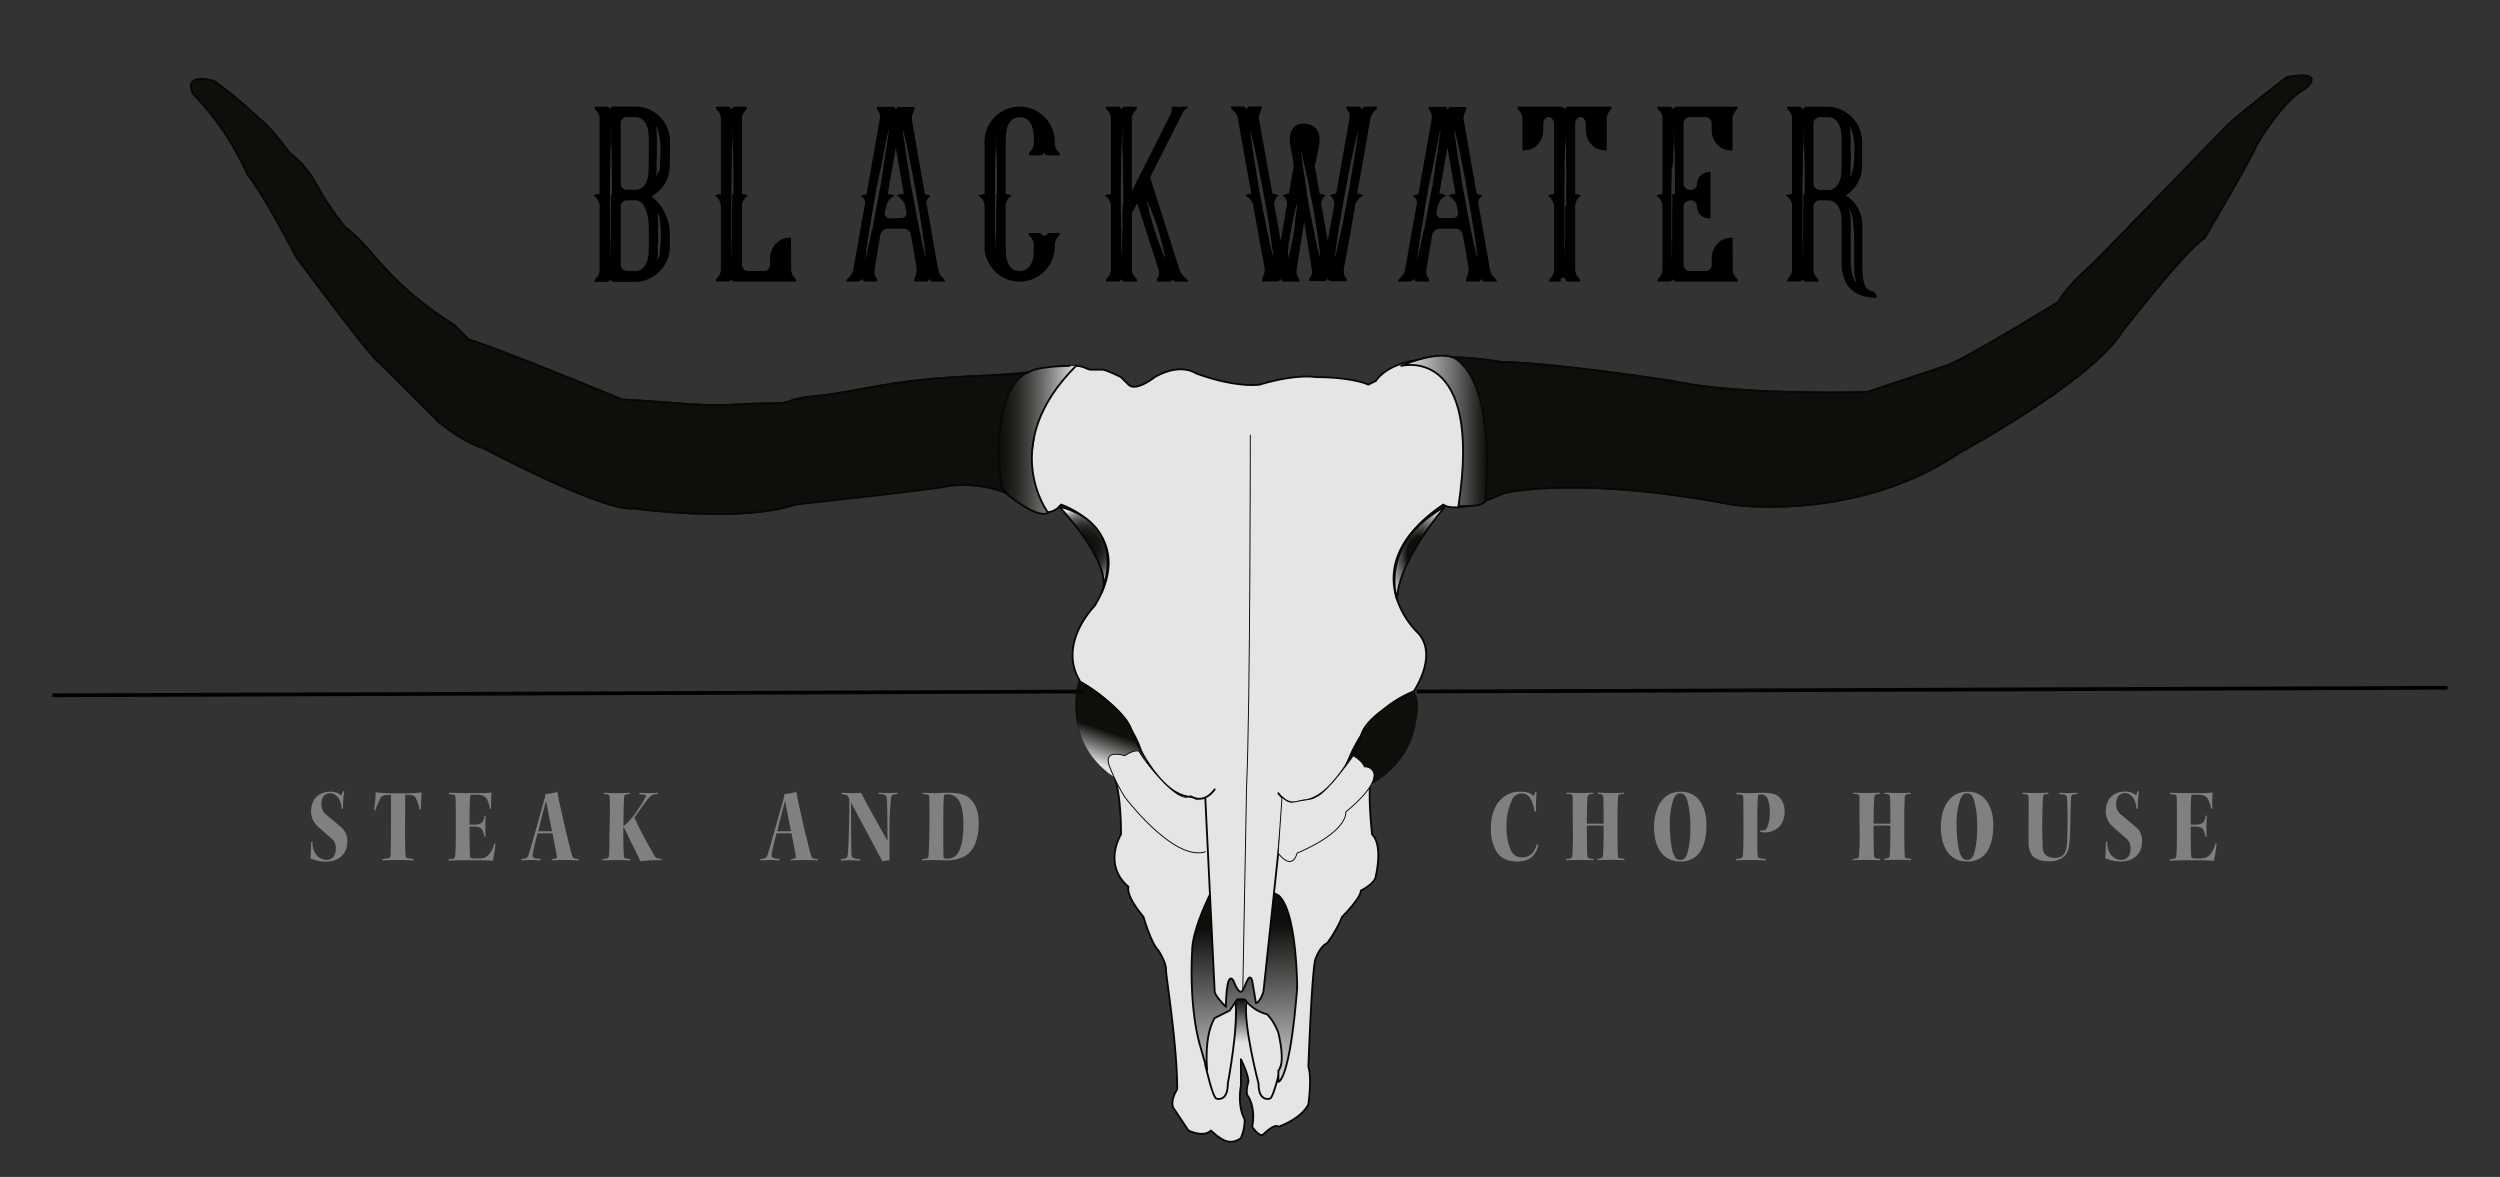 <svg id="Layer_2" data-name="Layer 2" xmlns="http://www.w3.org/2000/svg" xmlns:xlink="http://www.w3.org/1999/xlink" width="667" height="314" viewBox="0 0 667 314"><rect x="0" y="0" width="667" height="314" fill="#333333" stroke="none"/><defs><style>.cls-1{fill:gray;}.cls-14,.cls-2,.cls-7{fill:none;}.cls-12,.cls-13,.cls-14,.cls-15,.cls-16,.cls-2,.cls-4,.cls-5,.cls-7,.cls-8,.cls-9{stroke:#000;}.cls-12,.cls-2,.cls-7{stroke-miterlimit:10;}.cls-3{opacity:0.87;}.cls-13,.cls-4{fill:#fff;}.cls-13,.cls-14,.cls-15,.cls-16,.cls-4,.cls-5,.cls-7,.cls-8,.cls-9{stroke-linecap:round;}.cls-13,.cls-14,.cls-15,.cls-16,.cls-4,.cls-5,.cls-8,.cls-9{stroke-linejoin:round;}.cls-12,.cls-15,.cls-16,.cls-4,.cls-5,.cls-7,.cls-8,.cls-9{stroke-width:0.5px;}.cls-5{fill:#090805;}.cls-6{fill:url(#linear-gradient);}.cls-8{fill:url(#linear-gradient-2);}.cls-9{fill:url(#linear-gradient-3);}.cls-10{fill:url(#linear-gradient-4);}.cls-11{fill:url(#linear-gradient-5);}.cls-12{fill:url(#linear-gradient-6);}.cls-13,.cls-14{stroke-width:0.25px;}.cls-15{fill:url(#radial-gradient);}.cls-16{fill:url(#radial-gradient-2);}</style><linearGradient id="linear-gradient" x1="331.29" y1="280.44" x2="332.14" y2="266.26" gradientUnits="userSpaceOnUse"><stop offset="0.16" stop-color="#fff"/><stop offset="0.72" stop-color="#535353"/><stop offset="1"/></linearGradient><linearGradient id="linear-gradient-2" x1="266.54" y1="117.36" x2="287.08" y2="117.36" gradientUnits="userSpaceOnUse"><stop offset="0" stop-color="#090805"/><stop offset="0.09" stop-color="#100f0c"/><stop offset="0.22" stop-color="#23221f"/><stop offset="0.37" stop-color="#42423f"/><stop offset="0.55" stop-color="#6e6e6c"/><stop offset="0.74" stop-color="#a6a6a5"/><stop offset="0.94" stop-color="#e9e9e9"/><stop offset="1" stop-color="#fff"/></linearGradient><linearGradient id="linear-gradient-3" x1="373.85" y1="114.96" x2="396.74" y2="114.96" gradientUnits="userSpaceOnUse"><stop offset="0" stop-color="#fff"/><stop offset="0.11" stop-color="#ececec"/><stop offset="0.32" stop-color="#bcbcbb"/><stop offset="0.63" stop-color="#6e6e6c"/><stop offset="1" stop-color="#090805"/></linearGradient><linearGradient id="linear-gradient-4" x1="293.47" y1="209.51" x2="299.23" y2="192.86" gradientUnits="userSpaceOnUse"><stop offset="0.29" stop-color="#fff"/><stop offset="0.57" stop-color="#797876"/><stop offset="0.81" stop-color="#090805"/></linearGradient><linearGradient id="linear-gradient-5" x1="-7080.37" y1="-68.63" x2="-7074.61" y2="-85.28" gradientTransform="matrix(-1, -0.08, -0.08, 1, -6695.33, -255.11)" xlink:href="#linear-gradient-4"/><linearGradient id="linear-gradient-6" x1="333.82" y1="291.1" x2="329.11" y2="215.43" gradientUnits="userSpaceOnUse"><stop offset="0" stop-color="#fff"/><stop offset="0.38" stop-color="#5b5a58"/><stop offset="0.58" stop-color="#090805"/></linearGradient><radialGradient id="radial-gradient" cx="289.03" cy="146.54" r="11.02" gradientTransform="translate(83.35 -109.34) rotate(22.89) scale(1 1.06)" gradientUnits="userSpaceOnUse"><stop offset="0" stop-color="#090805"/><stop offset="0.24" stop-color="#0b0a07"/><stop offset="0.37" stop-color="#13120f"/><stop offset="0.47" stop-color="#21201d"/><stop offset="0.56" stop-color="#343330"/><stop offset="0.64" stop-color="#4c4c4a"/><stop offset="0.72" stop-color="#6b6a68"/><stop offset="0.79" stop-color="#8f8f8d"/><stop offset="0.85" stop-color="#b9b9b8"/><stop offset="0.92" stop-color="#e7e7e7"/><stop offset="0.94" stop-color="#fff"/></radialGradient><radialGradient id="radial-gradient-2" cx="378.82" cy="147.52" r="9.99" gradientTransform="translate(0 -51.33) scale(1 1.35)" gradientUnits="userSpaceOnUse"><stop offset="0.34" stop-color="#090805"/><stop offset="0.5" stop-color="#464643"/><stop offset="1" stop-color="#fff"/></radialGradient></defs><title>LOGO3</title><path d="M178.69,44.11A9.13,9.13,0,0,1,177.37,49a9.29,9.29,0,0,1-3.54,3.36,12.57,12.57,0,0,1,2,2,11.68,11.68,0,0,1,1.52,2.43,15.16,15.16,0,0,1,1,2.7,10.67,10.67,0,0,1,.36,2.7V66a9.59,9.59,0,0,1-.78,3.57,9.16,9.16,0,0,1-2,2.88,10.09,10.09,0,0,1-2.93,2,8.68,8.68,0,0,1-3.59.75H163.8a.89.89,0,0,1-.69-.3,1,1,0,0,1-.26-.72,1,1,0,0,1-.31.72.92.92,0,0,1-.67.3h-3.22a1.12,1.12,0,0,1,.21-.78l.45-.51a3.15,3.15,0,0,0,.45-.75,4,4,0,0,0,.21-1.5V54.85a3.21,3.21,0,0,0-1.68-2.64,3.12,3.12,0,0,1,1.68-.48V32a4,4,0,0,0-.21-1.5,3.15,3.15,0,0,0-.45-.75l-.45-.51a1.12,1.12,0,0,1-.21-.78h3.22a1,1,0,0,1,.67.27.9.9,0,0,1,.31.69.84.84,0,0,1,1-1h5.62a9,9,0,0,1,3.59.72,9.62,9.62,0,0,1,2.93,1.95,9.07,9.07,0,0,1,2,2.91,9.7,9.7,0,0,1,.78,3.54Zm-15.42,7.68V48.55c0-.28,0-.55,0-.81a6.44,6.44,0,0,1,0-.75V45.43q-.06-1.56-.06-2.94c0-.92,0-1.78-.07-2.58,0-.44-.05-.84-.05-1.2s0-.7-.06-1,0-.63,0-.93,0-.55,0-.75,0-.46,0-.66a3,3,0,0,1,0-.48v-.36a.14.14,0,0,0-.06.12v.24q0,.18,0,.48a4.57,4.57,0,0,0,0,.66c0,.2,0,.45,0,.75s0,.61,0,.93a6.66,6.66,0,0,0-.06,1c0,.36,0,.76-.07,1.2,0,.8,0,1.66,0,2.58s0,1.9-.06,2.94v2.31a7.73,7.73,0,0,1-.06.81V55a2.58,2.58,0,0,0,0,.42,2.58,2.58,0,0,1,0,.42v2.28c0,.52,0,1,0,1.53s0,1,0,1.41,0,.88,0,1.32,0,.88,0,1.32a3,3,0,0,1,.07.57v.57a4.39,4.39,0,0,0,0,.54,3.87,3.87,0,0,1,0,.48c0,.32,0,.63,0,.93s0,.57,0,.81a4,4,0,0,0,0,.63,4.21,4.21,0,0,1,0,.45V69a.14.14,0,0,0,.06.12v-.42a2.59,2.59,0,0,1,0-.45,5.78,5.78,0,0,0,0-.63q0-.36,0-.81t0-.93a2.63,2.63,0,0,0,.06-.48v-.54a5.17,5.17,0,0,1,0-.57,5.24,5.24,0,0,0,0-.57c0-.44,0-.88,0-1.32s0-.88,0-1.32,0-.91,0-1.41,0-1,0-1.53v-1.5a3,3,0,0,1,.06-.78v-4Zm9.84-14c0-.52,0-1.15-.07-1.89a7.25,7.25,0,0,0-.41-2.13,4.77,4.77,0,0,0-1.1-1.77,2.93,2.93,0,0,0-2.17-.75h-2.15a1.62,1.62,0,0,0-1.6,1.62V49a1.62,1.62,0,0,0,1.6,1.62h2.15a3,3,0,0,0,2.17-.72,4.47,4.47,0,0,0,1.1-1.77A7.58,7.58,0,0,0,173,46c0-.74.07-1.37.07-1.89Zm0,24.3c0-.52,0-1.26-.07-2.22a13.61,13.61,0,0,0-.41-2.88,7.45,7.45,0,0,0-1.1-2.49,2.5,2.5,0,0,0-2.17-1.05h-2.15a1.62,1.62,0,0,0-1.6,1.62v15.6a1.45,1.45,0,0,0,.47,1.11,1.87,1.87,0,0,0,1.13.51h2.15a2.93,2.93,0,0,0,2.17-.75,4.77,4.77,0,0,0,1.1-1.77,7.32,7.32,0,0,0,.41-2.16c0-.76.07-1.4.07-1.92Zm2.7-16.38a2.62,2.62,0,0,0,.12-.48,1.2,1.2,0,0,0,.11-.48.59.59,0,0,0,.05-.27.76.76,0,0,1,0-.27,1.32,1.32,0,0,1,0-.27,3.25,3.25,0,0,0,0-.33,2.7,2.7,0,0,0,0-.6,4.07,4.07,0,0,0,.06-.6,2.45,2.45,0,0,1,.06-.6V39.22q0-.63-.06-1.23a1.05,1.05,0,0,1-.06-.33.6.6,0,0,0-.06-.27,2.11,2.11,0,0,0-.06-.6,4.16,4.16,0,0,1-.08-.54,4,4,0,0,0-.09-.48,2.32,2.32,0,0,1-.11-.48.86.86,0,0,1-.11-.36l-.17-.36a.44.44,0,0,0-.11-.3c0-.12-.1-.26-.17-.42l-.12-.12v.06s0,.06,0,.06,0,0,0,.06a.24.24,0,0,1,.06.18.53.53,0,0,0,.06.24v.3a.84.84,0,0,1,.06.36.47.47,0,0,0,0,.21.66.66,0,0,1,0,.21v.42a2.63,2.63,0,0,1,.06.48v1.14a.89.89,0,0,0,0,.27c0,.1,0,.19,0,.27v4.44a2.11,2.11,0,0,0-.06.6v1.14a4.39,4.39,0,0,1,0,.54,3.87,3.87,0,0,0,0,.48,3.19,3.19,0,0,1,0,.45,1.8,1.8,0,0,0,0,.39.62.62,0,0,1-.06.36v.36s-.06,0-.06.12V47a.19.19,0,0,1,0,.09s0,.05,0,.09a.23.23,0,0,1-.06.12l.12-.12s0-.07,0-.09a.1.1,0,0,0,0-.09s.06,0,.06-.12.06,0,.06-.12.06,0,.06-.12a.3.3,0,0,0,.06-.18.41.41,0,0,0,.12-.3C175.76,45.91,175.81,45.77,175.81,45.73ZM175.57,63v1.8a2.11,2.11,0,0,0-.06.6v1.08a4.39,4.39,0,0,1,0,.54,3.87,3.87,0,0,0,0,.48,2.58,2.58,0,0,1,0,.42,1.46,1.46,0,0,0,0,.36v.18a.21.21,0,0,0-.06.18v.3a.17.17,0,0,0-.06.12v.12a.19.19,0,0,1,0,.09s0,0,0,.09a.23.23,0,0,1-.06.12h.06l.06-.12.06-.12a.17.17,0,0,0,.06-.12.23.23,0,0,0,.06-.12.21.21,0,0,0,.05-.12.24.24,0,0,0,.06-.18.44.44,0,0,0,.11-.3,4,4,0,0,0,.22-.84A2.32,2.32,0,0,0,176,67a.6.6,0,0,0,.06-.27.76.76,0,0,1,.05-.27,1.39,1.39,0,0,1,0-.27,1.39,1.39,0,0,0,0-.27,1.82,1.82,0,0,0,.06-.54,4.07,4.07,0,0,0,.06-.6,2.45,2.45,0,0,1,.06-.6V61.69c0-.2,0-.4,0-.6l-.09-.6a1.82,1.82,0,0,0-.06-.54,1.39,1.39,0,0,0,0-.27,1.39,1.39,0,0,1,0-.27.59.59,0,0,1-.05-.27.6.6,0,0,0-.06-.27,1,1,0,0,0,0-.24,1,1,0,0,1,0-.24,3.2,3.2,0,0,1-.11-.42c0-.12-.1-.26-.17-.42a.44.44,0,0,0-.11-.3.41.41,0,0,0-.12-.3c-.07-.16-.13-.28-.17-.36a.16.16,0,0,1,0-.12h-.06l.06.12s0,.07,0,.09a.19.19,0,0,1,0,.09.53.53,0,0,0,.06.24v.3a.67.67,0,0,1,.06.3,1,1,0,0,0,.06.42v.42a2.63,2.63,0,0,1,.06.48V60a.89.89,0,0,0,0,.27c0,.1,0,.19,0,.27V63Z"/><path d="M211.08,71.45a4.52,4.52,0,0,0,.21,1.6,2.55,2.55,0,0,0,.46.78l.45.51a1.25,1.25,0,0,1,.21.79H196.2a.84.84,0,0,1-.95-1,.9.9,0,0,1-.31.69,1,1,0,0,1-.67.27H191a1.17,1.17,0,0,1,.21-.78l.46-.51a3.52,3.52,0,0,0,.45-.75,4.2,4.2,0,0,0,.21-1.5V54.91a3.27,3.27,0,0,0-1.68-2.7,3.7,3.7,0,0,1,1.68-.42V32a4.2,4.2,0,0,0-.21-1.5,3.52,3.52,0,0,0-.45-.75l-.46-.51a1.17,1.17,0,0,1-.21-.78h3.23a.94.94,0,0,1,.67.3,1,1,0,0,1,.31.72,1,1,0,0,1,.27-.72.87.87,0,0,1,.69-.3h3.12a1.23,1.23,0,0,1-.21.78,6.43,6.43,0,0,0-.45.54,3.49,3.49,0,0,0-.46.78,4.2,4.2,0,0,0-.21,1.56V51.79a3.49,3.49,0,0,1,1.62.42,3.29,3.29,0,0,0-1.62,2.7V70.69a1.64,1.64,0,0,0,1.61,1.62h4.29a1.52,1.52,0,0,0,1.13-.49,1.55,1.55,0,0,0,.47-1.15V68.8a5.68,5.68,0,0,1,.73-2.65,5.55,5.55,0,0,1,1.65-1.88,5.22,5.22,0,0,1,3.2-.84Zm-15.41-19.7V48.52q0-.42,0-.78a6.44,6.44,0,0,1,0-.78V45.4c0-1-.07-2-.07-2.91s0-1.81,0-2.61q-.06-.6-.06-1.17c0-.38,0-.73-.06-1.05a8.84,8.84,0,0,0,0-.91c0-.27,0-.53,0-.77s0-.45,0-.63a2.59,2.59,0,0,1,0-.45v-.42a.17.17,0,0,0-.06.12v.3c0,.12,0,.27,0,.45a3.92,3.92,0,0,0,0,.63c0,.24,0,.5,0,.77a8.92,8.92,0,0,0,0,.91,8.4,8.4,0,0,0-.07,1.05c0,.38,0,.77-.05,1.17q-.06,1.2-.06,2.61c0,.94,0,1.91-.06,2.91v2.34a7.59,7.59,0,0,1-.06.78V55a2.68,2.68,0,0,0,0,.39,1.84,1.84,0,0,1,0,.39v2.34c0,.52,0,1,0,1.5s0,.94,0,1.38,0,.93,0,1.35,0,.85,0,1.29a3.88,3.88,0,0,1,.05.57v.57a3,3,0,0,0,0,.54c0,.16,0,.34,0,.54a8.34,8.34,0,0,0,0,.89c0,.29,0,.54,0,.79a3.92,3.92,0,0,0,0,.63c0,.18,0,.33,0,.45v.3a.17.17,0,0,0,.06.12v-.42a2.59,2.59,0,0,1,0-.45c0-.18,0-.39,0-.63s0-.5,0-.79a8.2,8.2,0,0,0,0-.89,3.87,3.87,0,0,0,.06-.54v-.54a3.51,3.51,0,0,1,0-.57c0-.18,0-.37,0-.57q0-.66,0-1.29c0-.42,0-.87,0-1.35s0-.9,0-1.38,0-1,0-1.5V56.17a1,1,0,0,1,.06-.39v-4Z"/><path d="M250.33,72.07a3.28,3.28,0,0,0,.45,1.17,4.76,4.76,0,0,0,.53.66c.19.18.34.35.48.51a1.73,1.73,0,0,1,.33.72H249a1.5,1.5,0,0,1-.75-.33,1,1,0,0,1-.38-.69.81.81,0,0,1-.79,1h-3.17a1.36,1.36,0,0,1,.05-.72c.08-.24.17-.5.28-.78s.18-.59.26-.93a4,4,0,0,0,.06-1.23l-1.56-9a2.07,2.07,0,0,0-.69-1,1.79,1.79,0,0,0-1.17-.42h-4.38a1.67,1.67,0,0,0-1.1.42,2.34,2.34,0,0,0-.75,1l-1.5,9a5.11,5.11,0,0,0-.1,1.56,2.62,2.62,0,0,0,.27.78c.13.2.23.38.34.54a1.36,1.36,0,0,1,.08.78h-3.17a.74.74,0,0,1-.61-.3.9.9,0,0,1-.18-.72,1.21,1.21,0,0,1-.38.72,1.12,1.12,0,0,1-.75.3h-3.12a1.14,1.14,0,0,1,.29-.72l.51-.48a2.87,2.87,0,0,0,.54-.63,4.36,4.36,0,0,0,.51-1.23L230.83,54a2.27,2.27,0,0,0-1.15-1.74,3.43,3.43,0,0,1,1.5-.42l3.49-19.68a4.38,4.38,0,0,0,.05-1.59,2.44,2.44,0,0,0-.3-.78q-.18-.27-.36-.51a1,1,0,0,1-.06-.78h4.14a.88.88,0,0,1,.85,1,1,1,0,0,1,.26-.66.82.82,0,0,1,.63-.3H244a1.6,1.6,0,0,1-.05.72c-.09.24-.19.5-.31.78a6.78,6.78,0,0,0-.3.93,3.16,3.16,0,0,0,0,1.23l3.42,19.68a3.55,3.55,0,0,1,1.57.42A2.24,2.24,0,0,0,247.14,54ZM237,36q0-.36.09-.63c0-.18,0-.35,0-.51a.24.24,0,0,1,0-.15.12.12,0,0,0,0-.09v-.12a.17.17,0,0,0-.06.12.2.2,0,0,1,0,.09s0,.07,0,.15a1.73,1.73,0,0,0-.08.45,4.16,4.16,0,0,1-.16.63q-.18.66-.51,2.31t-.69,3.54c-.23,1.26-.49,2.51-.75,3.75s-.47,2.22-.63,2.94q-.18.78-.33,1.56c-.1.52-.18,1.06-.27,1.62q-.06.36-.33,1.83c-.17,1-.36,2-.54,3.09s-.33,2.07-.47,3S232,60.93,232,61c-.12.68-.23,1.32-.31,1.92s-.18,1.22-.3,1.86a3,3,0,0,1,0,.54q0,.24-.09.54a4.46,4.46,0,0,0-.14.93c0,.3-.06.57-.1.81s-.07.45-.09.63a3.87,3.87,0,0,0,0,.45.56.56,0,0,0-.07.3v.12A.19.19,0,0,0,231,69a.67.67,0,0,1,.05-.3,2.23,2.23,0,0,0,.09-.45,2.64,2.64,0,0,1,.16-.63c0-.12.12-.49.24-1.11s.25-1.3.42-2,.3-1.44.44-2.1a6.91,6.91,0,0,1,.33-1.23q.06-.3.33-1.74c.19-1,.37-2,.57-3.06s.39-2.07.58-3,.26-1.39.26-1.47q.12-.84.3-1.62c.12-.52.22-1.06.31-1.62Zm3.54,22.2a1.31,1.31,0,0,0,1-.48,1.37,1.37,0,0,0,.26-1.14l-.24-1.26a.53.53,0,0,0-.06-.24,3.19,3.19,0,0,0-.75-1.65,5.53,5.53,0,0,0-1.46-1.23,3,3,0,0,1,1.62-.48l.12,0a.2.2,0,0,0,.11,0L239,39.43l-2.16,12.36a.16.16,0,0,0,.09,0s0,0,.08,0a2.68,2.68,0,0,1,1.62.48,3.91,3.91,0,0,0-2.21,2.88.34.34,0,0,1-.07.24l-.24,1.26a1.32,1.32,0,0,0,.28,1.14,1.25,1.25,0,0,0,1,.48Zm6.42,10.44a.44.44,0,0,0,0,.18.18.18,0,0,1,0,.12v0a.18.18,0,0,0,0-.12.44.44,0,0,1,0-.18c0-.12,0-.28,0-.48s-.06-.42-.09-.66a3.66,3.66,0,0,1-.09-.75,6.47,6.47,0,0,0-.16-.93,4.39,4.39,0,0,0,0-.54q0-.24-.09-.54t-.09-.57c0-.18-.05-.37-.08-.57a12.18,12.18,0,0,1-.19-1.29q-.06-.63-.18-1.35l-.24-1.44c-.08-.48-.16-1-.23-1.5a11.06,11.06,0,0,0-.19-1.23c-.12-.66-.23-1.36-.35-2.1s-.25-1.41-.37-2a9.23,9.23,0,0,1-.17-1c-.09-.56-.18-1.1-.28-1.62s-.21-1-.33-1.56-.17-1-.26-1.56-.21-1-.34-1.56c-.2-1-.38-2-.57-2.94s-.35-1.78-.51-2.58-.31-1.34-.45-2-.29-1.28-.45-1.92c0-.24-.08-.45-.11-.63l-.12-.45a.44.44,0,0,1-.07-.24.21.21,0,0,0-.05-.12v.12s0,.07,0,.09a.24.24,0,0,1,0,.15,2.09,2.09,0,0,1,.07.51A3.78,3.78,0,0,0,241,36c.08.6.17,1.23.28,1.89s.18,1.33.26,2c.25,1.68.54,3.54.91,5.58.07.52.15,1,.23,1.56l.24,1.56c.08.56.17,1.1.28,1.62s.21,1.06.33,1.62q0,.42.21,1.29c.09.58.21,1.19.33,1.83s.23,1.26.35,1.86.2,1,.24,1.32c.13.52.23,1,.34,1.53s.18,1,.26,1.41.17.88.28,1.32.18.86.26,1.26l.12.6.12.6q.06.3.12.51c0,.14.09.31.13.51s.14.62.21.9.1.54.14.78.14.45.19.63A2.07,2.07,0,0,0,246.91,68.65Z"/><path d="M282.73,62.17a1.12,1.12,0,0,1-.22.78l-.44.51a2.54,2.54,0,0,0-.45.78,4,4,0,0,0-.21,1.53,8.94,8.94,0,0,1-.75,3.63,9.79,9.79,0,0,1-2,3,9.66,9.66,0,0,1-3,2,9.23,9.23,0,0,1-7.22,0,9.33,9.33,0,0,1-4.95-4.83,8.89,8.89,0,0,1-.81-3.57V54.91a3.26,3.26,0,0,0-1.69-2.7,3.74,3.74,0,0,1,1.69-.42V37.63a9.11,9.11,0,0,1,.81-3.6,9.49,9.49,0,0,1,2-2.91,9.6,9.6,0,0,1,2.95-1.95,9.29,9.29,0,0,1,7.22,0,9.41,9.41,0,0,1,5,5,9,9,0,0,1,.75,3.67,3.79,3.79,0,0,0,.21,1.5,3.07,3.07,0,0,0,.45.77c.15.2.3.38.44.54a1.12,1.12,0,0,1,.22.78h-3.12a.94.94,0,0,1-1-1,1,1,0,0,1-1,1H274.5a1.17,1.17,0,0,1,.21-.78l.46-.54a4,4,0,0,0,.45-.77,4.4,4.4,0,0,0,.21-1.55v-.06c0-.52,0-1.14-.07-1.88a7.18,7.18,0,0,0-.41-2.12A4.38,4.38,0,0,0,274.22,32a3,3,0,0,0-2.14-.71,2.94,2.94,0,0,0-2.18.75,4.77,4.77,0,0,0-1.1,1.77,7.67,7.67,0,0,0-.42,2.16c0,.76-.05,1.4-.05,1.92V51.79a3.49,3.49,0,0,1,1.62.42,3.24,3.24,0,0,0-1.62,2.7V65.77c0,.52,0,1.15.05,1.89a8,8,0,0,0,.42,2.16,4.47,4.47,0,0,0,1.1,1.77,3.6,3.6,0,0,0,4.32,0,4.34,4.34,0,0,0,1.13-1.74,7.25,7.25,0,0,0,.41-2.13c0-.74.07-1.37.07-1.89a4.7,4.7,0,0,0-.21-1.59,3.35,3.35,0,0,0-.45-.78l-.46-.51a1.17,1.17,0,0,1-.21-.78h3.19a1,1,0,0,0,1.92,0ZM266,51.73V49c0-.24,0-.48,0-.72a5.29,5.29,0,0,1,0-.66V46.21c0-.88-.05-1.72-.05-2.52s0-1.56-.07-2.28a8.86,8.86,0,0,1-.05-1c0-.3,0-.61-.06-.93s0-.55,0-.81a6,6,0,0,1,0-.69,3,3,0,0,0,0-.54,3.25,3.25,0,0,1,0-.42v-.3c-.05,0-.07,0-.07.06V37a3.25,3.25,0,0,1,0,.42,3,3,0,0,0,0,.54c0,.2,0,.43,0,.69a7.09,7.09,0,0,0,0,.81,7.44,7.44,0,0,0-.05.93,9.19,9.19,0,0,1-.07,1c0,.72-.05,1.48-.05,2.28s0,1.64-.06,2.52v1.38c0,.2,0,.42,0,.66a5.79,5.79,0,0,0,0,.72v5.58a1.47,1.47,0,0,0,0,.36c0,.12,0,.22,0,.3v2c0,.44,0,.87,0,1.29s0,.83,0,1.23,0,.85,0,1.23,0,.73,0,1a9.37,9.37,0,0,1,.07,1,6.43,6.43,0,0,0,.05.9,7,7,0,0,0,0,.84c0,.24,0,.46,0,.66a3,3,0,0,0,0,.54,3.25,3.25,0,0,1,0,.42v.3s0,.06.07.06v-.36a3.25,3.25,0,0,1,0-.42,3,3,0,0,0,0-.54,5.29,5.29,0,0,1,0-.66c0-.24,0-.52,0-.84a8.32,8.32,0,0,0,.06-.9,9.15,9.15,0,0,1,.05-1q0-.48,0-1c0-.38,0-.79,0-1.23s0-.81,0-1.23,0-.85,0-1.29V55.93a2.62,2.62,0,0,1,.07-.72V51.73Z"/><path d="M314.64,71.77a6.13,6.13,0,0,0,.69,1.41,3.62,3.62,0,0,0,.67.72c.21.18.42.35.59.51a1.68,1.68,0,0,1,.45.72h-3.17a1.23,1.23,0,0,1-1.27-1c.2.64,0,1-.65,1h-3.12a1.12,1.12,0,0,1-.07-.78c.08-.16.17-.33.28-.51a2.4,2.4,0,0,0,.21-.78,4.57,4.57,0,0,0-.3-1.59l-5.53-17.28L302,56.83V71.47a4.41,4.41,0,0,0,.22,1.59,2.76,2.76,0,0,0,.48.78l.47.51a1.17,1.17,0,0,1,.21.78h-3.16a.85.85,0,0,1-1-1,.92.92,0,0,1-.3.69,1,1,0,0,1-.66.27h-3.19a1.17,1.17,0,0,1,.21-.78l.45-.51a2.85,2.85,0,0,0,.45-.75,4,4,0,0,0,.21-1.5V54.91a3.26,3.26,0,0,0-1.67-2.7,3.66,3.66,0,0,1,1.67-.42V32a4,4,0,0,0-.21-1.5,2.85,2.85,0,0,0-.45-.75l-.45-.51a1.17,1.17,0,0,1-.21-.78h3.19a1,1,0,0,1,.66.3,1,1,0,0,1,.3.72,1,1,0,0,1,.27-.72.89.89,0,0,1,.7-.3h3.16a1.17,1.17,0,0,1-.21.78c-.15.16-.31.34-.47.54a3.49,3.49,0,0,0-.48.78,4.16,4.16,0,0,0-.22,1.56l0,18.9,10.41-20.7a3.4,3.4,0,0,0,.26-.81,1.23,1.23,0,0,0,0-.39,2,2,0,0,1-.05-.24.65.65,0,0,1,.09-.42h1.67c.32,0,.4.16.25.48a.75.75,0,0,1,.71-.48H317a1,1,0,0,1-.31.42l-.35.24a2.05,2.05,0,0,0-.42.39,2.92,2.92,0,0,0-.49.81l-8.58,17ZM299.64,55c0-.56.07-1.1.07-1.62V50.17c0-.52,0-1.06-.07-1.62V45.43q-.06-1.5-.09-2.91t-.09-2.61V38.74c0-.38,0-.73,0-1.05s0-.62,0-.9a7.28,7.28,0,0,1,0-.78,3.78,3.78,0,0,1,0-.63v-.45a.56.56,0,0,1-.07-.3v.3c0,.12,0,.27,0,.45a4,4,0,0,0,0,.63,3.84,3.84,0,0,0-.07.78v.9a8.5,8.5,0,0,0-.06,1.05c0,.38,0,.77-.05,1.17-.05.8-.07,1.67-.1,2.61s0,1.91,0,2.91v.78a5.63,5.63,0,0,1-.07.78v9.6a5.63,5.63,0,0,1,.07.78v2.28c0,.48,0,.94.05,1.38s0,.93,0,1.35,0,.85,0,1.29a5.24,5.24,0,0,0,0,.57,5.17,5.17,0,0,1,0,.57v1.08a7.28,7.28,0,0,1,.06.9,3.84,3.84,0,0,0,.07.78,4,4,0,0,0,0,.63c0,.18,0,.33,0,.45V69a.79.79,0,0,1,.07-.3V68.2a3.78,3.78,0,0,1,0-.63,7.28,7.28,0,0,1,0-.78c0-.28,0-.58,0-.9a4.52,4.52,0,0,1,0-.54,3,3,0,0,0,0-.54v-.57a2.34,2.34,0,0,1,.07-.57V62.38c0-.42,0-.87.05-1.35s0-.9,0-1.38,0-1,0-1.5V55Zm11.23,13.86a.16.16,0,0,0,.05.12s0,.06.07.06-.07,0-.07-.06v-.12a5,5,0,0,0-.12-.54,5.27,5.27,0,0,0-.12-.78,1.25,1.25,0,0,1-.14-.48q0-.24-.09-.54a4.84,4.84,0,0,1-.31-1.2,3.18,3.18,0,0,1-.18-.66,4,4,0,0,0-.17-.66,3.07,3.07,0,0,1-.25-.72.92.92,0,0,0-.12-.36.31.31,0,0,0,0-.18.44.44,0,0,1,0-.18c-.09-.24-.16-.48-.25-.72l-.24-.72q-.12-.42-.24-.78c-.08-.24-.16-.48-.23-.72a2.53,2.53,0,0,1-.12-.36l-.12-.3c-.05-.12-.09-.24-.13-.36l-.12-.36L307.45,57q-.26-.63-.42-1.17c-.17-.36-.31-.69-.43-1s-.22-.55-.3-.75a.43.43,0,0,1-.14-.24,2.44,2.44,0,0,0-.1-.24.17.17,0,0,1-.06-.12v.18a.53.53,0,0,1,.06.24.53.53,0,0,0,.06.24q.06.36.18.81t.24,1.05l.27,1.2a9.48,9.48,0,0,0,.4,1.32l.17.72a3.72,3.72,0,0,0,.24.72,4.89,4.89,0,0,1,.21.72q.09.36.21.72c.08.24.16.48.25.72s.15.48.24.72a.62.62,0,0,1,.05.18.46.46,0,0,0,.06.18.53.53,0,0,1,.07.18.41.41,0,0,0,.05.18,3.72,3.72,0,0,1,.24.72l.25.63a5.87,5.87,0,0,0,.24.63c.07.2.15.4.23.6l.24.6q.12.3.18.51a2.08,2.08,0,0,0,.19.45,3,3,0,0,0,.35.72A1.92,1.92,0,0,0,310.87,68.89Z"/><path d="M367.5,28.45a1.73,1.73,0,0,1-.33.72q-.21.24-.48.51a4.78,4.78,0,0,0-.54.66,4.36,4.36,0,0,0-.51,1.23l-3.54,20.1a2.68,2.68,0,0,1,1.62.48,4.28,4.28,0,0,0-1.44,1.17A3.82,3.82,0,0,0,361.5,55a.27.27,0,0,1,0,.12.27.27,0,0,0,0,.12l-.54,3.12-2.34,13a5.19,5.19,0,0,0-.09,1.59,1.77,1.77,0,0,0,.3.78,6.13,6.13,0,0,1,.36.51,1.26,1.26,0,0,1,.09.78h-4.14a.87.87,0,0,1-.84-1,1,1,0,0,1-.27.66.89.89,0,0,1-.69.3h-4a1,1,0,0,1,.06-.78l.36-.51A2.43,2.43,0,0,0,350,73a4,4,0,0,0-.06-1.5l-2-12.3L346,71.59a4,4,0,0,0-.06,1.5,2.43,2.43,0,0,0,.3.75l.33.51a1.26,1.26,0,0,1,.09.78H342.6a.9.9,0,0,1-.9-1,.86.86,0,0,1-.27.63,1.14,1.14,0,0,1-.63.33h-4.08a2.13,2.13,0,0,1,.33-1.47,3.7,3.7,0,0,0,.33-2.19l-2.94-16.14v-.24a3.82,3.82,0,0,0-.78-1.71,4.28,4.28,0,0,0-1.44-1.17,2.58,2.58,0,0,1,1.56-.48h.06l-3.6-20.16a3.14,3.14,0,0,0-.48-1.23,6.8,6.8,0,0,0-.57-.66l-.51-.51a1.2,1.2,0,0,1-.3-.72h3.12a1.08,1.08,0,0,1,.75.3,1.17,1.17,0,0,1,.39.72.9.9,0,0,1,.18-.72.74.74,0,0,1,.6-.3h3.18a1.68,1.68,0,0,1-.06.78,7.32,7.32,0,0,1-.3.75,4.74,4.74,0,0,0-.3.9,3.16,3.16,0,0,0,0,1.23l3.54,19.62a3.36,3.36,0,0,1,1.68.48,2.52,2.52,0,0,0-1.2,2.34l1.74,9.72,1.68-9.78a2.46,2.46,0,0,0-1.2-2.28,3.36,3.36,0,0,1,1.68-.48l1.32-7.5q-.12-1-.3-2t-.3-1.71q-.18-.87-.3-1.53a7.72,7.72,0,0,1-.09-2.76,4.63,4.63,0,0,1,.75-1.89,3.07,3.07,0,0,1,1.35-1.08A4.49,4.49,0,0,1,348,33a4.57,4.57,0,0,1,1.68.33,3.54,3.54,0,0,1,1.44,1,4.23,4.23,0,0,1,.84,1.89A7.36,7.36,0,0,1,351.9,39q-.12.66-.3,1.53l-.36,1.71q-.24,1-.48,2l1.32,7.44q.42.06.84.15a2.24,2.24,0,0,1,.78.33,2.77,2.77,0,0,0-1.2,2.22l1.74,9.84L356,54.49a2.61,2.61,0,0,0-1.2-2.34,3.36,3.36,0,0,1,1.68-.48l3.48-19.56a5,5,0,0,0,.09-1.56,2,2,0,0,0-.3-.78l-.39-.54a1,1,0,0,1-.06-.78h3.18a.8.8,0,0,1,.66.3.76.76,0,0,1,.12.72,1.64,1.64,0,0,1,.42-.72,1,1,0,0,1,.72-.3ZM339.78,68.71a.42.42,0,0,0,0,.18.27.27,0,0,1,0,.12.05.05,0,0,0,.06.06.05.05,0,0,1-.06-.06v-.3a2.1,2.1,0,0,1-.06-.51,3.9,3.9,0,0,0-.06-.63q-.06-.36-.12-.78t-.12-.9a10.13,10.13,0,0,1-.18-1.08q-.06-.54-.18-1.2L338.73,61l-.45-2.94a4.09,4.09,0,0,1-.15-.78,4.09,4.09,0,0,0-.15-.78q-.06-.42-.12-.78t-.12-.78q-.12-.84-.3-1.62t-.3-1.62q-.12-.84-.3-1.62t-.3-1.62a2.23,2.23,0,0,1-.09-.39,2.23,2.23,0,0,0-.09-.39,3.37,3.37,0,0,0-.12-.78,7.12,7.12,0,0,1-.18-.78q-.06-.36-.12-.78-.18-.72-.33-1.47t-.27-1.41q-.12-.66-.27-1.32t-.27-1.26a2.2,2.2,0,0,1-.15-.6,2.2,2.2,0,0,0-.15-.6q-.06-.3-.09-.54a1.48,1.48,0,0,0-.15-.48q-.18-.9-.36-1.68a3.13,3.13,0,0,1-.15-.63,2.23,2.23,0,0,0-.09-.45.67.67,0,0,1-.06-.3.17.17,0,0,0-.06-.12v.12a.67.67,0,0,0,.06.3,4.21,4.21,0,0,0,0,.45q0,.27.09.63t.09.81a5.29,5.29,0,0,0,.15.93q.06.3.09.54a4.39,4.39,0,0,1,0,.54q.06.3.09.57t.09.57q.12.66.21,1.29t.21,1.35q.12.66.24,1.41l.24,1.53q.06.36.12.75t.12.81q.12.48.18.78a2.19,2.19,0,0,0,0,.36q0,.18.09.42.12.84.27,1.62t.33,1.62q.12.84.27,1.62t.33,1.56l.12.81a6.61,6.61,0,0,0,.18.81,3.12,3.12,0,0,1,.15.75,3.12,3.12,0,0,0,.15.75l.57,2.94q.27,1.38.57,2.58l.24,1.17q.12.57.24,1t.21.9a7.32,7.32,0,0,0,.21.78,2.2,2.2,0,0,1,.15.6A2.29,2.29,0,0,0,339.78,68.71Zm6.3-14.58v.18a1.49,1.49,0,0,0-.18.42l-.18.72a8.3,8.3,0,0,0-.24,1,2.19,2.19,0,0,0-.15.57,2.19,2.19,0,0,1-.15.57l-.12.6q-.06.3-.12.66-.06.18-.18.66a.67.67,0,0,1-.06.3.84.84,0,0,1-.06.36q-.06.36-.09.69a3.06,3.06,0,0,1-.15.69q-.06.36-.09.72a3.08,3.08,0,0,1-.15.72,1.89,1.89,0,0,1,0,.3,2.19,2.19,0,0,0,0,.36A1.13,1.13,0,0,0,344,64a.67.67,0,0,1-.06.3,9.82,9.82,0,0,0-.15,1.29q0,.63-.09,1.11t-.09,1q0,.45,0,.75a2,2,0,0,0-.06.48V69l.06-.12a1.49,1.49,0,0,0,.18-.42,4.35,4.35,0,0,0,.21-.75q.09-.45.21-.93.3-1.2.54-2.4a.67.67,0,0,0,.06-.3,1.13,1.13,0,0,1,.06-.36,2.1,2.1,0,0,0,.12-.66,3.08,3.08,0,0,0,.15-.72,2.28,2.28,0,0,1,.15-.66l.18-1.44a.67.67,0,0,0,.06-.3.42.42,0,0,1,0-.18.42.42,0,0,0,0-.18,2.19,2.19,0,0,1,0-.36,1.89,1.89,0,0,0,0-.3,9.51,9.51,0,0,1,.18-1.26,3.05,3.05,0,0,0,.06-.6,3.05,3.05,0,0,1,.06-.6A2,2,0,0,0,346,56v-.48a3.73,3.73,0,0,0,.06-.72v-.66Zm6.24,14.58a.24.24,0,0,0,0,.15.12.12,0,0,1,0,.09v-.24a1.33,1.33,0,0,1-.06-.42,2.78,2.78,0,0,0-.06-.54,5.86,5.86,0,0,1-.09-.66q0-.36-.09-.78t-.12-.9l-.12-1q-.3-2-.72-4.68a6,6,0,0,1-.09-.63,2.23,2.23,0,0,0-.15-.63q-.06-.36-.09-.69a6,6,0,0,0-.09-.63l-.24-1.35q-.12-.69-.24-1.35-.3-1.44-.54-2.7a3.28,3.28,0,0,0-.12-.72.67.67,0,0,1-.06-.3.67.67,0,0,0-.06-.3q-.06-.36-.12-.69t-.12-.63q-.12-.66-.27-1.26t-.27-1.2q-.18-1-.48-2.16-.12-.48-.21-.93t-.21-.93q-.12-.42-.18-.75t-.12-.63a2.22,2.22,0,0,1-.15-.54,1.16,1.16,0,0,0-.09-.36.53.53,0,0,1-.06-.24v.24a.84.84,0,0,1,.06.36,2.78,2.78,0,0,0,.06.54q.06.66.18,1.44l.12.93q.06.45.12,1,.18,1,.36,2.16.12.6.18,1.2t.18,1.26a5.86,5.86,0,0,1,.09.66,2.28,2.28,0,0,0,.15.66,1.69,1.69,0,0,0,0,.33,1.69,1.69,0,0,1,0,.33,2.77,2.77,0,0,1,.09.33,1.69,1.69,0,0,1,0,.33q.12.66.24,1.35l.24,1.35.54,2.7q.12.84.24,1.32.06.3.12.66t.12.66q.3,1.26.51,2.43t.45,2.19q.12.48.21.93t.21.87q.24.84.36,1.44a2.3,2.3,0,0,1,.15.51A2.23,2.23,0,0,0,352.32,68.71Zm10-33.78a.42.42,0,0,1,0-.18.27.27,0,0,0,0-.12v0a.27.27,0,0,1,0,.12.42.42,0,0,0,0,.18,4.64,4.64,0,0,0-.12.45A6.48,6.48,0,0,1,362,36q-.18.78-.36,1.68a1.48,1.48,0,0,0-.15.48q0,.24-.09.54a2.19,2.19,0,0,0-.15.57q0,.27-.09.57-.12.66-.27,1.29t-.33,1.35q-.12.66-.27,1.38t-.33,1.5q-.06.42-.12.78a7.12,7.12,0,0,1-.18.78,2.19,2.19,0,0,1,0,.36q0,.18-.09.42a2.23,2.23,0,0,0-.09.39,2.23,2.23,0,0,1-.09.39q-.12.84-.27,1.62t-.33,1.62q-.12.78-.27,1.56t-.27,1.62a4.09,4.09,0,0,0-.15.81,4.09,4.09,0,0,1-.15.81l-.12.75q-.06.39-.12.75-.3,1.56-.51,3l-.39,2.61q-.12.6-.18,1.17t-.12,1a5.28,5.28,0,0,0-.15.9q0,.42-.09.78t-.09.63a4.63,4.63,0,0,0,0,.51.67.67,0,0,0-.06.3v0a.67.67,0,0,1,.06-.3,4.64,4.64,0,0,0,.12-.45,6.48,6.48,0,0,1,.18-.63q.18-.78.36-1.68.12-.48.24-1t.24-1.2q.3-1.2.6-2.58t.6-2.88q.06-.42.12-.78a7.12,7.12,0,0,1,.18-.78q.06-.42.12-.78a7.12,7.12,0,0,1,.18-.78q.12-.84.27-1.62t.33-1.62q.12-.84.27-1.62t.27-1.56q.06-.24.09-.42t.09-.42a2.19,2.19,0,0,1,0-.36q0-.18.09-.42.06-.42.12-.78t.12-.78q.12-.72.24-1.47t.24-1.41q.12-.72.21-1.35t.21-1.29q.06-.3.09-.57t.09-.57a2.91,2.91,0,0,0,.06-.57,2.1,2.1,0,0,1,.06-.51,5.29,5.29,0,0,0,.15-.93q0-.45.09-.81t.09-.63A4.21,4.21,0,0,0,362.34,34.93Z"/><path d="M397.56,72.07a3.48,3.48,0,0,0,.45,1.17,4.78,4.78,0,0,0,.54.66q.27.27.48.51a1.73,1.73,0,0,1,.33.72h-3.12a1.5,1.5,0,0,1-.75-.33,1.06,1.06,0,0,1-.39-.69.8.8,0,0,1-.78,1h-3.18a1.48,1.48,0,0,1,.06-.72l.27-.78a8.69,8.69,0,0,0,.27-.93,4,4,0,0,0,.06-1.23l-1.56-9a2.07,2.07,0,0,0-.69-1,1.79,1.79,0,0,0-1.17-.42H384a1.71,1.71,0,0,0-1.11.42,2.51,2.51,0,0,0-.75,1l-1.5,9a5,5,0,0,0-.09,1.56,2.37,2.37,0,0,0,.27.78l.33.54a1.26,1.26,0,0,1,.09.78h-3.18a.74.74,0,0,1-.6-.3.9.9,0,0,1-.18-.72,1.17,1.17,0,0,1-.39.72,1.08,1.08,0,0,1-.75.3H373a1.2,1.2,0,0,1,.3-.72l.51-.48a3.52,3.52,0,0,0,.54-.63,4.36,4.36,0,0,0,.51-1.23L378.06,54a2.26,2.26,0,0,0-1.14-1.74,3.43,3.43,0,0,1,1.5-.42l3.48-19.68a4.43,4.43,0,0,0,.06-1.59,2.44,2.44,0,0,0-.3-.78q-.18-.27-.36-.51a1,1,0,0,1-.06-.78h4.14a.87.87,0,0,1,.84,1,1,1,0,0,1,.27-.66.82.82,0,0,1,.63-.3h4.08a1.48,1.48,0,0,1-.06.72q-.12.36-.3.78a5.64,5.64,0,0,0-.3.93,3.16,3.16,0,0,0,0,1.23L394,51.79a3.52,3.52,0,0,1,1.56.42A2.26,2.26,0,0,0,394.38,54ZM384.18,36q.06-.36.09-.63a4.63,4.63,0,0,0,0-.51.24.24,0,0,1,0-.15.12.12,0,0,0,0-.09v-.12a.17.17,0,0,0-.06.12.12.12,0,0,1,0,.09.24.24,0,0,0,0,.15,2.23,2.23,0,0,0-.09.45A3.13,3.13,0,0,1,384,36q-.18.66-.51,2.31t-.69,3.54q-.36,1.89-.75,3.75t-.63,2.94q-.18.78-.33,1.56t-.27,1.62q-.06.36-.33,1.83T380,56.59q-.27,1.62-.48,3T379.26,61q-.18,1-.3,1.92t-.3,1.86a4.39,4.39,0,0,1,0,.54q0,.24-.09.54a5.29,5.29,0,0,0-.15.93q0,.45-.09.81t-.09.63a4.21,4.21,0,0,0,0,.45.67.67,0,0,0-.06.3v.12a.17.17,0,0,0,.06-.12.67.67,0,0,1,.06-.3,2.23,2.23,0,0,0,.09-.45,3.13,3.13,0,0,1,.15-.63q.06-.18.24-1.11t.42-2l.45-2.1a6.91,6.91,0,0,1,.33-1.23q.06-.3.33-1.74l.57-3.06q.3-1.62.57-3t.27-1.47q.12-.84.3-1.62t.3-1.62Zm3.54,22.2a1.28,1.28,0,0,0,1-.48,1.34,1.34,0,0,0,.27-1.14l-.24-1.26a.53.53,0,0,0-.06-.24,3.19,3.19,0,0,0-.75-1.65,5.42,5.42,0,0,0-1.47-1.23,3,3,0,0,1,1.62-.48.27.27,0,0,1,.12,0,.27.27,0,0,0,.12,0l-2.16-12.36-2.16,12.36a.12.12,0,0,0,.09,0,.12.12,0,0,1,.09,0,2.68,2.68,0,0,1,1.62.48,4,4,0,0,0-2.22,2.88.35.35,0,0,1-.06.24l-.24,1.26a1.34,1.34,0,0,0,.27,1.14,1.28,1.28,0,0,0,1.05.48Zm6.42,10.44a.42.42,0,0,0,0,.18.27.27,0,0,1,0,.12v0a.27.27,0,0,0,0-.12.42.42,0,0,1,0-.18q0-.18,0-.48t-.09-.66a5.94,5.94,0,0,1-.09-.75,5.29,5.29,0,0,0-.15-.93,4.39,4.39,0,0,0,0-.54q0-.24-.09-.54t-.09-.57q0-.27-.09-.57-.12-.66-.18-1.29T393.12,61l-.24-1.44q-.12-.72-.24-1.5a10.07,10.07,0,0,0-.18-1.23q-.18-1-.36-2.1t-.36-2q-.18-.9-.18-1-.12-.84-.27-1.62T391,48.49q-.12-.78-.27-1.56t-.33-1.56l-.57-2.94-.51-2.58q-.24-1-.45-2T388.38,36q-.06-.36-.12-.63a4.64,4.64,0,0,0-.12-.45.53.53,0,0,1-.06-.24.17.17,0,0,0-.06-.12v.12a.12.12,0,0,0,0,.09.24.24,0,0,1,0,.15,2.1,2.1,0,0,1,.06.51,3.9,3.9,0,0,0,.06.63q.12.9.27,1.89t.27,2q.36,2.52.9,5.58l.24,1.56.24,1.56q.12.84.27,1.62t.33,1.62q.06.42.21,1.29t.33,1.83q.18,1,.36,1.86t.24,1.32q.18.78.33,1.53t.27,1.41q.12.66.27,1.32t.27,1.26l.12.6.12.6q.06.3.12.51t.12.51q.12.48.21.9t.15.78a6.48,6.48,0,0,1,.18.63A4.64,4.64,0,0,0,394.14,68.65Z"/><path d="M430,28.45a1.17,1.17,0,0,1-.21.78,6.43,6.43,0,0,0-.45.54,3.14,3.14,0,0,0-.45.78,4,4,0,0,0-.21,1.56v8a5.35,5.35,0,0,1-3.21-.81,5.48,5.48,0,0,1-1.66-1.83,5.75,5.75,0,0,1-.72-2.7V32.89a1.45,1.45,0,0,0-.41-1.08,1.19,1.19,0,0,0-2,0,1.46,1.46,0,0,0-.42,1.08v18.9a3.49,3.49,0,0,1,1.62.42,3.22,3.22,0,0,0-1.62,2.7V71.47a4.46,4.46,0,0,0,.21,1.59,2.77,2.77,0,0,0,.45.78l.46.51a1.24,1.24,0,0,1,.2.78h-3.17a1,1,0,0,1-.66-.27.7.7,0,1,0-1.29.27h-3.16a1.17,1.17,0,0,1,.21-.78l.45-.51a3.14,3.14,0,0,0,.46-.75,4.2,4.2,0,0,0,.21-1.5V54.91a4.15,4.15,0,0,0-.58-1.56,3.64,3.64,0,0,0-1.1-1.14,3.67,3.67,0,0,1,1.68-.42v-19a1.76,1.76,0,0,0-1.45-1.56,1.88,1.88,0,0,0-1,.54,1.42,1.42,0,0,0-.42,1.08v1.92a5.87,5.87,0,0,1-.72,2.7,5.55,5.55,0,0,1-1.65,1.83,5.44,5.44,0,0,1-3.21.81v-8a4.42,4.42,0,0,0-.21-1.56,3.92,3.92,0,0,0-.46-.78l-.45-.54a1.17,1.17,0,0,1-.21-.78h11.64a.89.89,0,0,1,.69.3,1,1,0,0,1,.28.72,1,1,0,0,1,.29-.72.92.92,0,0,1,.66-.3H430ZM417.91,55c0-.56,0-1.1,0-1.62V50.17c0-.52,0-1.06,0-1.62V45.43c-.05-1-.07-2-.07-2.91s0-1.81,0-2.61c0-.4-.07-.79-.07-1.17s0-.73-.05-1.05,0-.62,0-.9,0-.54,0-.78a3.1,3.1,0,0,1-.07-.63v-.45a.31.31,0,0,0,0-.18.25.25,0,0,1,0-.12v.3c0,.12,0,.27,0,.45a3.92,3.92,0,0,0,0,.63,7.14,7.14,0,0,1,0,.78c0,.28,0,.58,0,.9a6.85,6.85,0,0,0-.07,1.05c0,.38,0,.77-.05,1.17,0,.8-.08,1.67-.09,2.61s0,1.91,0,2.91V47a5.68,5.68,0,0,0-.05.81v8a2.68,2.68,0,0,0,0,.39,2.77,2.77,0,0,1,0,.39v1.56c0,.52,0,1,0,1.5s0,.94,0,1.38,0,.94,0,1.38,0,.86,0,1.26a3.51,3.51,0,0,0,0,.57c0,.18,0,.37,0,.57v.54a2.22,2.22,0,0,0,.07.54c0,.32,0,.62,0,.9a7.14,7.14,0,0,1,0,.78,3.92,3.92,0,0,0,0,.63c0,.18,0,.35,0,.51V69a.25.25,0,0,1,0-.12.31.31,0,0,0,0-.18V68.2a3.1,3.1,0,0,1,.07-.63c0-.24,0-.5,0-.78s0-.58,0-.9a3,3,0,0,1,0-.54c0-.16,0-.34,0-.54v-.57a3,3,0,0,1,.07-.57c0-.4,0-.82,0-1.26s0-.9,0-1.38,0-.9,0-1.38,0-1,0-1.5V55Z"/><path d="M462.3,71.45a4.52,4.52,0,0,0,.21,1.6,2.77,2.77,0,0,0,.45.78l.45.51a1.19,1.19,0,0,1,.21.79h-16.2a.85.85,0,0,1-1-1,.89.89,0,0,1-.3.69,1,1,0,0,1-.67.27h-3.23a1.17,1.17,0,0,1,.21-.78l.45-.51a3.14,3.14,0,0,0,.46-.75,4.24,4.24,0,0,0,.2-1.5V54.91a3.25,3.25,0,0,0-1.68-2.7,3.73,3.73,0,0,1,1.68-.42V32a4.24,4.24,0,0,0-.2-1.5,3.14,3.14,0,0,0-.46-.75l-.45-.51a1.17,1.17,0,0,1-.21-.78h3.23a.94.94,0,0,1,.67.3,1,1,0,0,1,.3.72,1,1,0,0,1,.27-.72.89.89,0,0,1,.69-.3h16.2a1.17,1.17,0,0,1-.21.78l-.45.54a3.49,3.49,0,0,0-.45.78,4.2,4.2,0,0,0-.21,1.56v8a5,5,0,0,1-4.86-2.64,5.75,5.75,0,0,1-.72-2.7V32.89a1.62,1.62,0,0,0-1.6-1.62h-4.29a1.54,1.54,0,0,0-1.13.48,1.56,1.56,0,0,0-.48,1.14V49a1.56,1.56,0,0,0,.48,1.14,1.77,1.77,0,0,0,1.13.54h.42a1.68,1.68,0,0,0,1.1-.54,1.6,1.6,0,0,0,.44-1.14V49a3.26,3.26,0,0,1,.48-1.56,3.54,3.54,0,0,1,1.07-1.08,3.74,3.74,0,0,1,2.08-.48V58.27a3.94,3.94,0,0,1-2.08-.45,3.19,3.19,0,0,1-1.55-2.61v-.06a1.6,1.6,0,0,0-.44-1.14,1.68,1.68,0,0,0-1.1-.54h-.42a1.77,1.77,0,0,0-1.13.54,1.56,1.56,0,0,0-.48,1.14V70.69a1.56,1.56,0,0,0,.48,1.14,1.54,1.54,0,0,0,1.13.48h4.29a1.52,1.52,0,0,0,1.13-.49,1.55,1.55,0,0,0,.47-1.15V68.8a5.68,5.68,0,0,1,.72-2.65,5.77,5.77,0,0,1,1.65-1.88,5.25,5.25,0,0,1,3.21-.84Zm-15.42-19.7V48.52q0-.42,0-.78t0-.78V45.4q-.06-1.5-.06-2.91t-.06-2.61q-.06-.6-.06-1.17a8.5,8.5,0,0,0-.06-1.05c0-.32,0-.62,0-.91s0-.53,0-.77a5.78,5.78,0,0,0,0-.63,4.21,4.21,0,0,1,0-.45v-.42a.17.17,0,0,0-.06.12v.3c0,.12,0,.27,0,.45a3.92,3.92,0,0,0,0,.63c0,.24,0,.5,0,.77s0,.59,0,.91a8.5,8.5,0,0,0-.06,1.05q0,.57-.06,1.17-.06,1.2-.06,2.61T446,45.4v2.34a5.54,5.54,0,0,1-.06.78V55a2.77,2.77,0,0,0,0,.39,2.77,2.77,0,0,1,0,.39v2.34q0,.78,0,1.5t0,1.38q0,.72,0,1.35t0,1.29a2.91,2.91,0,0,1,.06.57v.57a4.39,4.39,0,0,0,0,.54,4.39,4.39,0,0,1,0,.54c0,.32,0,.62,0,.89s0,.54,0,.79a3.92,3.92,0,0,0,0,.63c0,.18,0,.33,0,.45v.3a.17.17,0,0,0,.06.12v-.42a4.21,4.21,0,0,1,0-.45,5.78,5.78,0,0,0,0-.63c0-.25,0-.5,0-.79s0-.57,0-.89a2.78,2.78,0,0,0,.06-.54v-.54a5.17,5.17,0,0,1,0-.57,5.17,5.17,0,0,0,0-.57q0-.66,0-1.29t0-1.35q0-.66,0-1.38t0-1.5V56.17a1.23,1.23,0,0,1,.06-.39v-4Z"/><path d="M499.26,77.64a1.56,1.56,0,0,1,.93.43,1.82,1.82,0,0,1,.39.6,1.68,1.68,0,0,1,.06.78,13,13,0,0,1-3.59-.48,7.33,7.33,0,0,1-4.91-4.38,11.67,11.67,0,0,1-.8-4.26V60.07q0-.78-.06-1.92a7.66,7.66,0,0,0-.41-2.16,4.77,4.77,0,0,0-1.1-1.77,2.94,2.94,0,0,0-2.18-.75h-2.44a1.67,1.67,0,0,0-.92.57,1.55,1.55,0,0,0-.39,1.05V71.47a4.46,4.46,0,0,0,.21,1.59,2.77,2.77,0,0,0,.45.78l.45.51a1.17,1.17,0,0,1,.21.78H482a.85.85,0,0,1-1-1,.89.89,0,0,1-.3.69,1,1,0,0,1-.67.27h-3.23a1.16,1.16,0,0,1,.21-.78l.45-.52a2.69,2.69,0,0,0,.45-.75,4,4,0,0,0,.21-1.5V54.88a3.25,3.25,0,0,0-1.68-2.7,3.73,3.73,0,0,1,1.68-.42V32a4,4,0,0,0-.21-1.5,3,3,0,0,0-.45-.74l-.45-.51a1.17,1.17,0,0,1-.21-.78h3.23a.94.94,0,0,1,.67.3,1,1,0,0,1,.3.72,1,1,0,0,1,.27-.72.89.89,0,0,1,.69-.3h5.59a8.67,8.67,0,0,1,3.58.75,9.83,9.83,0,0,1,2.91,2,8.91,8.91,0,0,1,2,2.91,9.69,9.69,0,0,1,.77,3.54v6.47a9.31,9.31,0,0,1-4.38,8,8.69,8.69,0,0,1,3.2,3.33A9.4,9.4,0,0,1,496.86,60v10q0,1.32.06,2.58a15.6,15.6,0,0,0,.27,2.31,4.89,4.89,0,0,0,.69,1.77A2.08,2.08,0,0,0,499.26,77.64ZM481.5,51.79V48.55q0-.42,0-.78t0-.78V45.43q-.06-1.5-.06-2.91t-.06-2.61q-.06-.6-.06-1.17a8.5,8.5,0,0,0-.06-1.05q0-.48,0-.9t0-.78a5.78,5.78,0,0,0,0-.63,4.21,4.21,0,0,1,0-.45v-.42a.17.17,0,0,0-.06.12v.3a4.21,4.21,0,0,1,0,.45,5.78,5.78,0,0,0,0,.63q0,.36,0,.78t0,.9a8.5,8.5,0,0,0-.06,1.05q0,.57-.06,1.17-.06,1.2-.06,2.61t-.06,2.91v2.34a5.54,5.54,0,0,1-.06.78V55a2.77,2.77,0,0,0,0,.39,2.77,2.77,0,0,1,0,.39v2.34q0,.78,0,1.5t0,1.38q0,.72,0,1.35t0,1.29a2.91,2.91,0,0,1,.06.57v.57a4.39,4.39,0,0,0,0,.54,4.39,4.39,0,0,1,0,.54q0,.48,0,.9t0,.78a5.78,5.78,0,0,0,0,.63,4.21,4.21,0,0,1,0,.45V69a.17.17,0,0,0,.06.12v-.42a4.21,4.21,0,0,1,0-.45,5.78,5.78,0,0,0,0-.63q0-.36,0-.78t0-.9a2.78,2.78,0,0,0,.06-.54v-.54a5.17,5.17,0,0,1,0-.57,5.17,5.17,0,0,0,0-.57q0-.66,0-1.29t0-1.35q0-.66,0-1.38t0-1.5V56.2a1.23,1.23,0,0,1,.06-.39v-4Zm9.84-13.94q0-.78-.06-1.92a7.59,7.59,0,0,0-.41-2.15,4.77,4.77,0,0,0-1.1-1.77,3,3,0,0,0-2.18-.74h-2.14a1.84,1.84,0,0,0-1.13.51,1.43,1.43,0,0,0-.48,1.1V49a1.56,1.56,0,0,0,.48,1.14,1.77,1.77,0,0,0,1.13.54h2.14a2.94,2.94,0,0,0,2.18-.75,4.77,4.77,0,0,0,1.1-1.77,7.52,7.52,0,0,0,.41-2.15c0-.76.06-1.4.06-1.91Zm4,37.58v-.06l-.12-.12s0-.06,0-.06,0,0,0-.06l-.06-.12a.12.12,0,0,0,0-.09.12.12,0,0,1,0-.09s-.06-.06-.06-.18a5.44,5.44,0,0,1-.24-1q-.06-.3-.09-.6t0-.66a4.37,4.37,0,0,1-.06-.72V67.33q0-.48,0-.93t0-.93v-1a7.73,7.73,0,0,0-.06-1v-1a5,5,0,0,0-.06-.9q-.06-.9-.12-1.74t-.18-1.56a5,5,0,0,1-.18-.69,3.26,3.26,0,0,0-.18-.63q-.12-.3-.18-.51a2.63,2.63,0,0,0-.18-.45,2.94,2.94,0,0,1-.18-.3l-.12-.24-.12-.12v0a.17.17,0,0,0,.06.12,4.66,4.66,0,0,0,.24.6,4,4,0,0,1,.09.48q0,.24.09.54t.09.6q0,.3,0,.66.06.72.09,1.53t0,1.71a5,5,0,0,1-.06.9v5.7a3.19,3.19,0,0,0,0,.45,3.19,3.19,0,0,1,0,.45q0,.48,0,.9t.09.84q.06.42.09.81t.09.75a3.06,3.06,0,0,1,.15.69,2.23,2.23,0,0,0,.15.63l.21.51q.09.21.21.45l.21.3a2.25,2.25,0,0,0,.21.24s0,.06.12.06ZM493.8,40.51v1.92a2.11,2.11,0,0,0-.06.6v1.14a4.39,4.39,0,0,1,0,.54,3.87,3.87,0,0,0,0,.48,3,3,0,0,1,0,.48,2.58,2.58,0,0,0,0,.42.84.84,0,0,1-.06.36v.3a.17.17,0,0,0-.06.12V47a.12.12,0,0,1,0,.09.12.12,0,0,0,0,.09.17.17,0,0,1-.06.12h.06l.06-.12.06-.12a.17.17,0,0,0,.06-.12.17.17,0,0,0,.06-.12.24.24,0,0,0,.06-.18s.06,0,.06-.12a.92.92,0,0,0,.12-.36,33246717661322.92,33246717661322.92,0,0,1,.24-.84,1.9,1.9,0,0,0,.12-.54.6.6,0,0,0,.06-.27.6.6,0,0,1,.06-.27,1.39,1.39,0,0,1,0-.27,1.39,1.39,0,0,0,0-.27,2.11,2.11,0,0,0,.06-.6,3.21,3.21,0,0,0,.06-.63,3.21,3.21,0,0,1,.06-.63V39.25q0-.6-.06-1.26a.67.67,0,0,1-.06-.3.67.67,0,0,0-.06-.3,1.82,1.82,0,0,0-.06-.54q-.06-.3-.09-.54t-.09-.54a1,1,0,0,1-.12-.42,2.51,2.51,0,0,1-.12-.42l-.18-.36a1.05,1.05,0,0,0-.12-.3l-.18-.36a.17.17,0,0,1-.06-.12l-.06-.06v.06s0,.06,0,.06,0,0,0,.06a.48.48,0,0,1,.06.21.48.48,0,0,0,.06.21v.3a.84.84,0,0,1,.06.36.66.66,0,0,0,0,.21.66.66,0,0,1,0,.21v.48a2,2,0,0,1,.06.48v1.08a1.39,1.39,0,0,0,0,.27,1.69,1.69,0,0,1,0,.33v2.46Z"/><path class="cls-1" d="M83.39,224.51c-.19,2.62,1.39,4.91,3.75,4.91,1.48,0,2.45-1.1,2.45-3a3.16,3.16,0,0,0-1.1-2.67c-.48-.41-2.45-2.12-3.68-3.25A5.21,5.21,0,0,1,83,216.48c0-3.22,2-5.25,5.11-5.25a4.13,4.13,0,0,1,2.93,1l.52-1.19.29.11a27.37,27.37,0,0,0-.35,4.61l-.36.09c0-2.32-1.35-4.2-3-4.2s-2.39,1.21-2.39,3a3.52,3.52,0,0,0,1.16,2.61c2.46,2,3.3,2.79,4.2,3.51a4.68,4.68,0,0,1,1.55,3.75c0,3.13-2,5.36-5.84,5.36a10,10,0,0,1-4-.87c.16-1.62.16-3.42.19-4.32Z"/><path class="cls-1" d="M108.07,221.35c0,3.89.06,6.09.13,6.85,0,.55.22.75.64.78.78.06.91.18,1.62.21l-.16.34c-.62,0-2.65-.08-4.27-.08-1.32,0-3,.08-3.94.08l-.13-.34c.39,0,.71-.09,1.26-.15s1-.2,1-.75c0-1,.09-2.93.09-7v-4.41c0-2.06,0-4,0-4.82-2.29,0-2.52.32-3,1.28a22.58,22.58,0,0,0-1.22,2.93l-.29-.12a47.25,47.25,0,0,0,.45-4.75,42.73,42.73,0,0,0,4.71.26h2.46a28.76,28.76,0,0,0,5.1-.26,42.52,42.52,0,0,0-.22,4.46l-.33.18a11.6,11.6,0,0,0-1-3.05c-.32-.64-.74-1-2.87-.93,0,.82,0,2.5,0,4.41Z"/><path class="cls-1" d="M119.79,211.52c.74,0,3,.09,4.14.09h4a21.14,21.14,0,0,0,3.2-.18c-.1.9-.13,3.51-.1,4.35l-.35,0a6.5,6.5,0,0,0-.74-2.49c-.49-.93-1.23-1.28-3.2-1.28h-.87c-.36,0-.39.18-.42.47-.1.9-.17,2.69-.17,4.64V220h1.39c1.81,0,2.43-.72,2.59-2.38h.35a40.83,40.83,0,0,0-.06,5.6l-.32,0c-.36-1.77-.65-2.67-2.52-2.67a11.37,11.37,0,0,0-1.43,0v2.18c0,2.14.07,4.67.13,5.66,0,.52.29.66,1.55.66,2,0,2.49-.11,3.36-.93a7.07,7.07,0,0,0,1.59-3.16l.29.12c0,.69-.55,3.94-.71,4.58-.91-.09-2.14-.14-4.72-.14h-3c-1.51,0-3.39.08-4.13.08l.06-.34,1-.12c.45-.06.67-.2.74-.81.1-1,.16-2.85.16-5.57v-5.08c0-3.25,0-4.26-.1-5.13,0-.47-.35-.55-.87-.58l-.84-.06Z"/><path class="cls-1" d="M154.45,229.53c-.52,0-2-.08-3.68-.08-1.36,0-2.39.05-3.56.08l.1-.34c1.16-.15,1.36-.21,1.26-.85-.13-.81-.71-3.62-1.16-6-.49,0-1.26,0-2,0s-1.49,0-2,0c-.88,3.39-1.13,4.61-1.26,5.42-.17,1.08.09,1.22,2.1,1.43v.34c-.68,0-1.52-.08-2.49-.08-.65,0-1.78.08-2.65.08v-.34c1.45-.12,1.68-.32,2.07-1.57.9-3,3.42-12.07,4.1-14.48a10,10,0,0,0,.26-1.3,13.82,13.82,0,0,0,3.16-.58c.49,3.1,3.46,15.72,4,17.17.2.47.39.61.71.64l.94.12Zm-10.82-7.74c.48,0,1.26,0,1.9,0s1.39,0,1.75,0c-.49-2.41-1.2-6.09-1.58-8.12C145.21,215.46,144.53,217.81,143.63,221.79Z"/><path class="cls-1" d="M162.72,218c0-2.84,0-4.58-.07-5.31s-.26-.72-1.52-.84l0-.32c.58,0,2,.09,3.32.09,1.59,0,2.88-.09,3.59-.09l0,.32c-1.32.12-1.45.14-1.52.84s-.16,2.52-.16,5.42v2.32c2.52-1.94,5.11-6.29,5.85-7.74.22-.43.13-.61-.23-.64l-1.52-.17.2-.35c.64,0,1.1.09,2.26.09s1.91-.06,2.65-.09l0,.32a2.9,2.9,0,0,0-2.33.87c-.9,1-2.87,3.89-4,5.37a112.06,112.06,0,0,0,5.52,10.44c.36.46.49.52,1.78.64l-.13.37a29.14,29.14,0,0,0-3,0c-1.07.06-1.94.15-2.55.24-.49-1.11-3.07-6.21-3.91-8.07-.2-.41-.42-.9-.65-.93v2.12c0,3.08.1,4.7.16,5.43s.16.72,1.72.87l-.07.34c-.74,0-2.16-.08-3.75-.08-1.39,0-3.16.08-3.61.08v-.34c1.45-.12,1.61-.18,1.71-.87s.13-2.41.13-5.23Z"/><path class="cls-1" d="M218.21,229.53c-.52,0-2-.08-3.68-.08-1.36,0-2.39.05-3.56.08l.1-.34c1.16-.15,1.36-.21,1.26-.85-.13-.81-.71-3.62-1.16-6-.49,0-1.26,0-2,0s-1.49,0-2,0c-.88,3.39-1.14,4.61-1.26,5.42-.17,1.08.09,1.22,2.1,1.43v.34c-.68,0-1.52-.08-2.49-.08-.65,0-1.78.08-2.65.08v-.34c1.45-.12,1.68-.32,2.07-1.57.9-3,3.42-12.07,4.1-14.48a10,10,0,0,0,.26-1.3,13.82,13.82,0,0,0,3.16-.58c.49,3.1,3.46,15.72,4,17.17.19.47.39.61.71.64l.94.12Zm-10.82-7.74c.48,0,1.26,0,1.9,0s1.39,0,1.75,0c-.49-2.41-1.2-6.09-1.59-8.12C209,215.46,208.29,217.81,207.39,221.79Z"/><path class="cls-1" d="M224.5,211.52c.39,0,1.69.09,2.75.09.78,0,1.46,0,2.49-.09.26.46.55,1.1,1.19,2.26.71,1.39,2.56,4.67,5.85,10.56,0-7.08-.1-10.35-.16-11.14-.13-.95-.39-1.24-1.33-1.3l-.9-.06.1-.32c.61,0,1.68.09,2.58.09s1.78-.09,2.39-.09v.32a8.5,8.5,0,0,0-1.16.2c-.36.09-.49.38-.58.9a84.24,84.24,0,0,0-.39,9.57v7a10.13,10.13,0,0,0-1.91.29c-2.06-3.89-5.71-10.68-8.36-15.7,0,9.05.06,12.71.16,14a.9.9,0,0,0,.81.92c.32.06,1.06.15,1.45.24l0,.34c-.65,0-1.75-.08-3-.08s-1.68.08-2.16.08v-.34a10.35,10.35,0,0,0,1.1-.21c.51-.11.68-.49.77-1.19.1-1.1.42-6.15.42-14.44a2.89,2.89,0,0,0-.35-.93,1,1,0,0,0-.68-.46l-1-.12Z"/><path class="cls-1" d="M248,217.61c0-2.87-.07-4.49-.07-5.07,0-.41-.25-.53-.64-.58l-1.1-.12,0-.32c.55,0,2.07.09,3.46.09,1.1,0,2.26-.09,3.49-.09,2.64,0,4.16.46,5.13,1.16,1.88,1.33,2.84,3.65,2.84,7,0,4-1.13,7.34-3.87,8.85a10,10,0,0,1-4.78,1c-1.2,0-2.33-.08-3.52-.08s-2.39.08-2.91.08l0-.34.78-.06c.68-.09.9-.29.93-.79s.2-3.16.2-6.23Zm3.68,4.61c0,4.5,0,5.66.06,6.36,0,.4.13.52.94.52a3.24,3.24,0,0,0,2.91-1.51c.74-1.13,1.45-3.34,1.45-7.6,0-3.07-.48-5.48-1.39-6.64a3.34,3.34,0,0,0-2.87-1.42c-.94,0-.91.23-.94.55s-.16,2.11-.16,5.39Z"/><path class="cls-1" d="M409.39,216.57c-.23-1.83-.94-4.88-3.36-4.88a2.84,2.84,0,0,0-2.62,1.72,15.89,15.89,0,0,0-1.48,7.16,15.56,15.56,0,0,0,1,5.92,3.3,3.3,0,0,0,3.26,2.26c1.26,0,3.07-.55,3.84-3.57l.39.23c-.61,2.85-2.39,4.44-5.59,4.44-2.87,0-4.62-1-5.72-2.93a12.05,12.05,0,0,1-1.35-5.92c0-3.48,1-6,2.62-7.65a6.87,6.87,0,0,1,5.32-2.12c1.68,0,2.91.41,3.53,1.22l.38-1.22.36.15a34.37,34.37,0,0,0-.13,5Z"/><path class="cls-1" d="M419.6,218c0-2.76,0-4.38,0-5.28s-.42-.87-1.64-.9v-.32c.84,0,2.45.09,3.29.09s3.1-.09,3.78-.09l0,.32c-1,0-1.42.17-1.49,1s-.16,2.64-.16,4.64v2.29c.52,0,1.29,0,2.2,0s1.61,0,2.26,0V217c0-2.49-.07-3.51-.1-4.38,0-.67-.51-.78-1.48-.81l.06-.32c.87,0,2.71.09,3.36.09,1.13,0,3,0,3.55-.09v.32c-1.22.06-1.48.17-1.55.81-.06.93-.13,2.93-.13,5v4.84c0,2.85.07,5.28.13,6.07,0,.43.29.49,1.75.61l-.1.34c-.71,0-2.2-.08-3.72-.08-1.35,0-2.74.05-3.39.08v-.34c1.1-.12,1.43-.21,1.46-.93,0-.55.16-2.06.16-5v-2.9c-.55,0-1.36-.06-2.26-.06s-1.68,0-2.2.06v3.07c0,2.53.07,4.21.1,4.88s.55.87,1.64.9v.34c-.84,0-2.61-.08-4.06-.08-1.07,0-2.17.08-3.24.08v-.34c1.23,0,1.62-.15,1.65-.82s.2-2.29.2-5Z"/><path class="cls-1" d="M448.41,211.23c5.3,0,6.88,4.93,6.88,8.85,0,5.45-1.84,9.77-6.91,9.77-5.4,0-7.08-4.75-7.08-9.22s1.91-9.4,7.08-9.4Zm-.16.41c-.81,0-1.3.55-1.75,1.5a20.89,20.89,0,0,0-1,7.05c0,3.14.46,6.53,1,7.75s1,1.48,1.87,1.48,1.39-.47,1.84-1.86a24.63,24.63,0,0,0,.78-6.76,25.6,25.6,0,0,0-.91-7.57c-.45-1.13-.94-1.59-1.87-1.59Z"/><path class="cls-1" d="M465.14,217.41c0-2.7,0-4-.07-4.85,0-.34-.06-.52-.61-.58l-1.29-.11.19-.35c.52,0,2,.09,3.26.09s2-.09,3.62-.09c2.68,0,3.81.46,4.56,1.25a5.4,5.4,0,0,1,1.32,3.8,5.84,5.84,0,0,1-1.26,3.83,5.41,5.41,0,0,1-5.3,1.5v-.37a3.64,3.64,0,0,0,.75.05,1.33,1.33,0,0,0,1.16-.78,10.16,10.16,0,0,0,.71-4.18,8,8,0,0,0-.78-3.91,1.91,1.91,0,0,0-1.71-.75c-.51,0-.64,0-.68.55-.06,1-.16,2.9-.16,5.68v6.21c0,2.17.07,3.22.1,3.77s.16.75.77.84l1.43.18-.07.34c-1,0-2.62-.08-4.2-.08-1.23,0-2.87.08-3.71.08v-.34l.84-.12c.77-.09.9-.23,1-1.1.13-1.45.16-4.38.16-6.88Z"/><path class="cls-1" d="M496.11,218c0-2.76,0-4.38,0-5.28s-.42-.87-1.65-.9v-.32c.84,0,2.46.09,3.3.09s3.1-.09,3.78-.09l0,.32c-1,0-1.43.17-1.49,1s-.16,2.64-.16,4.64v2.29c.51,0,1.29,0,2.2,0s1.61,0,2.26,0V217c0-2.49-.07-3.51-.1-4.38,0-.67-.52-.78-1.49-.81l.07-.32c.87,0,2.71.09,3.36.09,1.13,0,3,0,3.55-.09v.32c-1.23.06-1.49.17-1.55.81-.06.93-.13,2.93-.13,5v4.84c0,2.85.07,5.28.13,6.07,0,.43.29.49,1.75.61l-.1.34c-.71,0-2.2-.08-3.72-.08-1.35,0-2.74.05-3.39.08v-.34c1.1-.12,1.42-.21,1.45-.93,0-.55.17-2.06.17-5v-2.9c-.55,0-1.36-.06-2.26-.06s-1.69,0-2.2.06v3.07c0,2.53.06,4.21.09,4.88s.55.87,1.65.9v.34c-.84,0-2.61-.08-4.07-.08-1.06,0-2.16.08-3.23.08v-.34c1.23,0,1.62-.15,1.65-.82s.19-2.29.19-5Z"/><path class="cls-1" d="M524.92,211.23c5.3,0,6.89,4.93,6.89,8.85,0,5.45-1.85,9.77-6.92,9.77-5.39,0-7.07-4.75-7.07-9.22s1.9-9.4,7.07-9.4Zm-.16.41c-.8,0-1.29.55-1.74,1.5a20.63,20.63,0,0,0-1,7.05c0,3.14.45,6.53,1,7.75s1,1.48,1.88,1.48,1.39-.47,1.84-1.86a24.71,24.71,0,0,0,.77-6.76,25.66,25.66,0,0,0-.9-7.57c-.45-1.13-.94-1.59-1.87-1.59Z"/><path class="cls-1" d="M548.12,228.9c1.68,0,3.23-.56,3.39-4.27.22-4.9.06-9.77,0-11.43-.07-1-.42-1.16-.94-1.22l-1.16-.14,0-.32c.58,0,1.58.09,2.45.09s1.36-.09,2.33-.09l.09.32-.93.09c-.62,0-.78.37-.81,1.21-.16,3.51-.19,9.23-.39,11.61s-.9,3.3-1.65,3.91a5.69,5.69,0,0,1-3.81,1.13c-2.19,0-3.78-.58-4.65-1.76a6.28,6.28,0,0,1-.81-3.6c-.06-2.82.07-10.18,0-11.49,0-.67-.13-.93-.58-1l-1-.12v-.32c1.1,0,2.23.09,3.46.09s2.62-.09,3.39-.09l0,.32-.87.12c-.42,0-.52.29-.55.72-.16,2.7-.32,8.53-.09,13a3.29,3.29,0,0,0,.77,2.43,3.38,3.38,0,0,0,2.29.79Z"/><path class="cls-1" d="M562.23,224.51c-.19,2.62,1.39,4.91,3.75,4.91,1.48,0,2.45-1.1,2.45-3a3.16,3.16,0,0,0-1.1-2.67c-.48-.41-2.45-2.12-3.68-3.25a5.21,5.21,0,0,1-1.81-4.06c0-3.22,2-5.25,5.11-5.25a4.18,4.18,0,0,1,2.94,1l.51-1.19.29.11a28.53,28.53,0,0,0-.35,4.61l-.36.09c0-2.32-1.35-4.2-3-4.2s-2.39,1.21-2.39,3a3.52,3.52,0,0,0,1.16,2.61c2.46,2,3.3,2.79,4.2,3.51a4.68,4.68,0,0,1,1.55,3.75c0,3.13-2,5.36-5.84,5.36a10,10,0,0,1-4-.87c.16-1.62.16-3.42.2-4.32Z"/><path class="cls-1" d="M579,211.52c.74,0,3,.09,4.13.09h4a21.24,21.24,0,0,0,3.2-.18c-.1.9-.13,3.51-.1,4.35l-.36,0a6.5,6.5,0,0,0-.74-2.49c-.48-.93-1.23-1.28-3.2-1.28h-.87c-.35,0-.39.18-.42.47-.1.9-.16,2.69-.16,4.64V220h1.39c1.81,0,2.42-.72,2.58-2.38h.36a42.61,42.61,0,0,0-.07,5.6l-.32,0c-.35-1.77-.65-2.67-2.52-2.67a11.21,11.21,0,0,0-1.42,0v2.18c0,2.14.06,4.67.13,5.66,0,.52.29.66,1.55.66,2,0,2.49-.11,3.36-.93a7.05,7.05,0,0,0,1.58-3.16l.29.12c0,.69-.55,3.94-.71,4.58-.9-.09-2.13-.14-4.71-.14h-3c-1.52,0-3.39.08-4.14.08l.07-.34,1-.12c.45-.06.68-.2.74-.81.1-1,.16-2.85.16-5.57v-5.08c0-3.25,0-4.26-.09-5.13,0-.47-.36-.55-.87-.58l-.84-.06Z"/><line class="cls-2" x1="378" y1="184.5" x2="653" y2="183.5"/><line class="cls-2" x1="14" y1="185.5" x2="289" y2="184.5"/><g id="SKULL" class="cls-3"><path id="whole_head" data-name="whole head" class="cls-4" d="M301.08,102.62l-2-2s-4-2-5-2h-3c-1,0-2-1-4-1a38.69,38.69,0,0,0-9,1c-5,1-5,1-23,2s-27,4-37,5-5,2-13,2-11,1-24,0-15-1-15-1-34-14-41-16l-4-4a88.13,88.13,0,0,1-21-18s-5-6-8-8a73.54,73.54,0,0,1-8-12,27.08,27.08,0,0,0-7-8s-5-7-8-9a105.66,105.66,0,0,0-12-10s-7-2-6,2a3.1,3.1,0,0,0,1,2,73.46,73.46,0,0,1,14,21s3,3,13,22c0,0,20,27,22,28l16,16s11,4,12,7c0,0,32,17,40,16,0,0,28,4,43-1,0,0,44-7,41-5,0,0,13-2,22,6,0,0,5,3,8-1,0,0,21,7,9,27,0,0-10,10-4,20,0,0-5,15,8,23,0,0,3,3,3,18,0,0-5,8,2,14,0,0-1,2,4,8,0,0,2,7,4,9,0,0,2,3,2,5s3,20,3,32c0,0-2,3-1,5l4,6s4,2,6,0c0,0,3,3,5,3a4.38,4.38,0,0,0,3-1,12.13,12.13,0,0,0,1-5s-2-3-1-9v-7s2,4,2,6c0,0-1,3,0,4,0,0,2,3,1,8,0,0,2,3,3,2,0,0,3-3,4-2,0,0,6-2,8-6,0,0,1-7,0-10,0,0,1-28,2-29,0,0,1-3,3-4a32.17,32.17,0,0,0,4-7s5-5,5-7c0,0,4-2,4-4,0,0,2-8-1-11,0,0-2-17,1-19,0,0,7-2,8-5,0,0,5-9,2-14,0,0,7-10,1-16,0,0-18-17,7-34,0,0,3,3,16-3,0,0,19-5,61,3,0,0,33,5,61-14,0,0,35-19,43-32,0,0,17-22,22-25,0,0,13-22,14-25,0,0,7-12,13-15,0,0,6-5-5-3,0,0-13,10-16,13,0,0-31,32-36,37,0,0-6,5-9,10,0,0-26,16-30,17l-21,7s-34,1-52-3c0,0-33-5-45-5,0,0-27-5-34,5l-2,1s-4-2-14-2c0,0-5-1-15,2,0,0-6,1-17-3,0,0-4-3-11,1C308.08,100.62,303.08,104.62,301.08,102.62Z"/><path id="hornright" class="cls-5" d="M389.58,135.12s4,0,11.5-3.5c0,0,19-5,61,3,0,0,33,5,61-14,0,0,35-19,43-32,0,0,17-22,22-25,0,0,13-22,14-25,0,0,7-12,13-15,0,0,6-5-5-3,0,0-13,10-16,13,0,0-31,32-36,37,0,0-6,5-9,10,0,0-26,16-30,17l-21,7s-34,1-52-3c0,0-33-5-45-5,1.51,1.16-11.93-3.76-24.5.5C392.37,90.66,400,136.18,389.58,135.12Z"/><path id="nostril_shadow" data-name="nostril shadow" class="cls-6" d="M329.58,266.12s-.2,12.08-.6,14,4.87.42,4.87.42-2.27-13.46-1.27-14.46S329.58,266.12,329.58,266.12Z"/><path id="right_nostril" data-name="right nostril" class="cls-7" d="M321.58,284.12s2,9,3,9c0,0,3,1,3-4,0,0,3-16,2-22"/><path id="left_nostril" data-name="left nostril" class="cls-7" d="M332.58,267.12c-1,6,3.2,22,3.2,22,0,5,3,4,3,4,1,0,3-9,3-9"/><path id="Hornleft" class="cls-5" d="M278.08,98.62c-4.86,1.53-5,1-23,2s-27,4-37,5-5,2-13,2-11,1-24,0-15-1-15-1-34-14-41-16l-4-4a88.13,88.13,0,0,1-21-18s-5-6-8-8a73.54,73.54,0,0,1-8-12,27.08,27.08,0,0,0-7-8s-5-7-8-9a105.66,105.66,0,0,0-12-10s-7-2-6,2a3.1,3.1,0,0,0,1,2,73.46,73.46,0,0,1,14,21s3,3,13,22c0,0,20,27,22,28l16,16s6.5,5.5,12,7c0,0,32,17,40,16,0,0,28,4,43-1,0,0,41.5-4.5,41-5,0,0,13-2,22,6C271.48,136.17,279.53,98.16,278.08,98.62Z"/><path id="left_hornshadow" data-name="left hornshadow" class="cls-8" d="M274.5,99.27s-10.42,2.35-7.42,30.35l1.77,2.37s7.85,6.54,10.79,4.84c0,0-13.65-18.12,7.44-39.21C287.08,97.62,277.41,97.43,274.5,99.27Z"/><path id="right_hornshadow" data-name="right hornshadow" class="cls-9" d="M389.12,135c6.55-43.11-15.27-37.39-15.27-37.39s8.77-4,13.75-2.27c0,0,11.46,3.62,8.72,37.69,0,0,1,1.86-4.88,2Z"/><path id="left_eye" data-name="left eye" class="cls-10" d="M288.17,181.62s-5.47,15.52,8.76,25.51c0,0,10,1.6,12.15.49,0,0-3.63-3.27-4.06-6.32C305,201.3,302.4,189.38,288.17,181.62Z"/><path id="right_eye" data-name="right eye" class="cls-11" d="M377,184.26a12.07,12.07,0,0,1,1.07,5.36c-.06,5.44-2.39,13.86-11.73,19.41,0,0-9.17,1.86-11.27.59,0,0,3.34-3,4-6C359.62,203.06,363.31,189.79,377,184.26Z"/><path id="right_eyebrow" data-name="right eyebrow" class="cls-7" d="M377.08,184.62s-13,6-14,12c0,0-6.7,16.28-15.43,17a3,3,0,0,0-1,.23c-.92.38-3.26.9-5.59-2.21"/><path id="left_eyebrow" data-name="left eyebrow" class="cls-7" d="M324.08,210.62c-2.36,3.15-4.73,2.58-5.62,2.19a2.87,2.87,0,0,0-.92-.21c-8.74-.66-15.46-17-15.46-17-1-6-13.5-13.5-13.5-13.5"/><path id="nose_bridge_shadow" data-name="nose bridge shadow" class="cls-12" d="M324.58,240.12l-1-3s-5.5,10.5-5.5,16.5c0,0-1,14,2,25l2,7s-1-9,2-14l4-2,2-3h2a10.82,10.82,0,0,0,6,4,14.09,14.09,0,0,1,3,5s2,8,0,10v3s3,0,5-25c0,0,0-20.5-5-24.75l-1.5-.75"/><path id="nose_bridge" data-name="nose bridge" class="cls-4" d="M321.58,213.12l2.5,51.5s0,1,3,4c0,0,0-10,2-7,0,0,1,3,2,3s2-6,3-3l1,6s1,0,2-3l5.5-51.5"/><path id="left_cheekbone" data-name="left cheekbone" class="cls-13" d="M321.58,227.26c-8.5,2.65-21.5-14.64-21.5-14.64a47.68,47.68,0,0,1-4-8c-2-5,4-3,4-3s3-2,4-1c-.88-.59,9.06,13.37,13,12"/><path id="center_ridge" data-name="center ridge" class="cls-14" d="M333.58,116.12s0,72-1,94l-1,54"/><path id="right_cheekbone" data-name="right cheekbone" class="cls-13" d="M341,227.62c4,5,5.05,0,5.05,0,14-6,13-11,13-11s7-5.47,7.5-9.24a2.28,2.28,0,0,0-2.5-2.76s-.47-1.52-3-3c0,0-7,10-10,11-.72.65-2.8.78-4,1-2.15.39-3,1-5-1Z"/><path id="left_temple" data-name="left temple" class="cls-15" d="M282.58,135.12s14.8,15.7,11.4,22.85C294,158,301.58,140.12,282.58,135.12Z"/><path id="right_temple" data-name="right temple" class="cls-16" d="M385.58,135.12s-12.68,14.6-12.84,24.8C372.74,159.92,367.58,145.12,385.58,135.12Z"/></g></svg>
